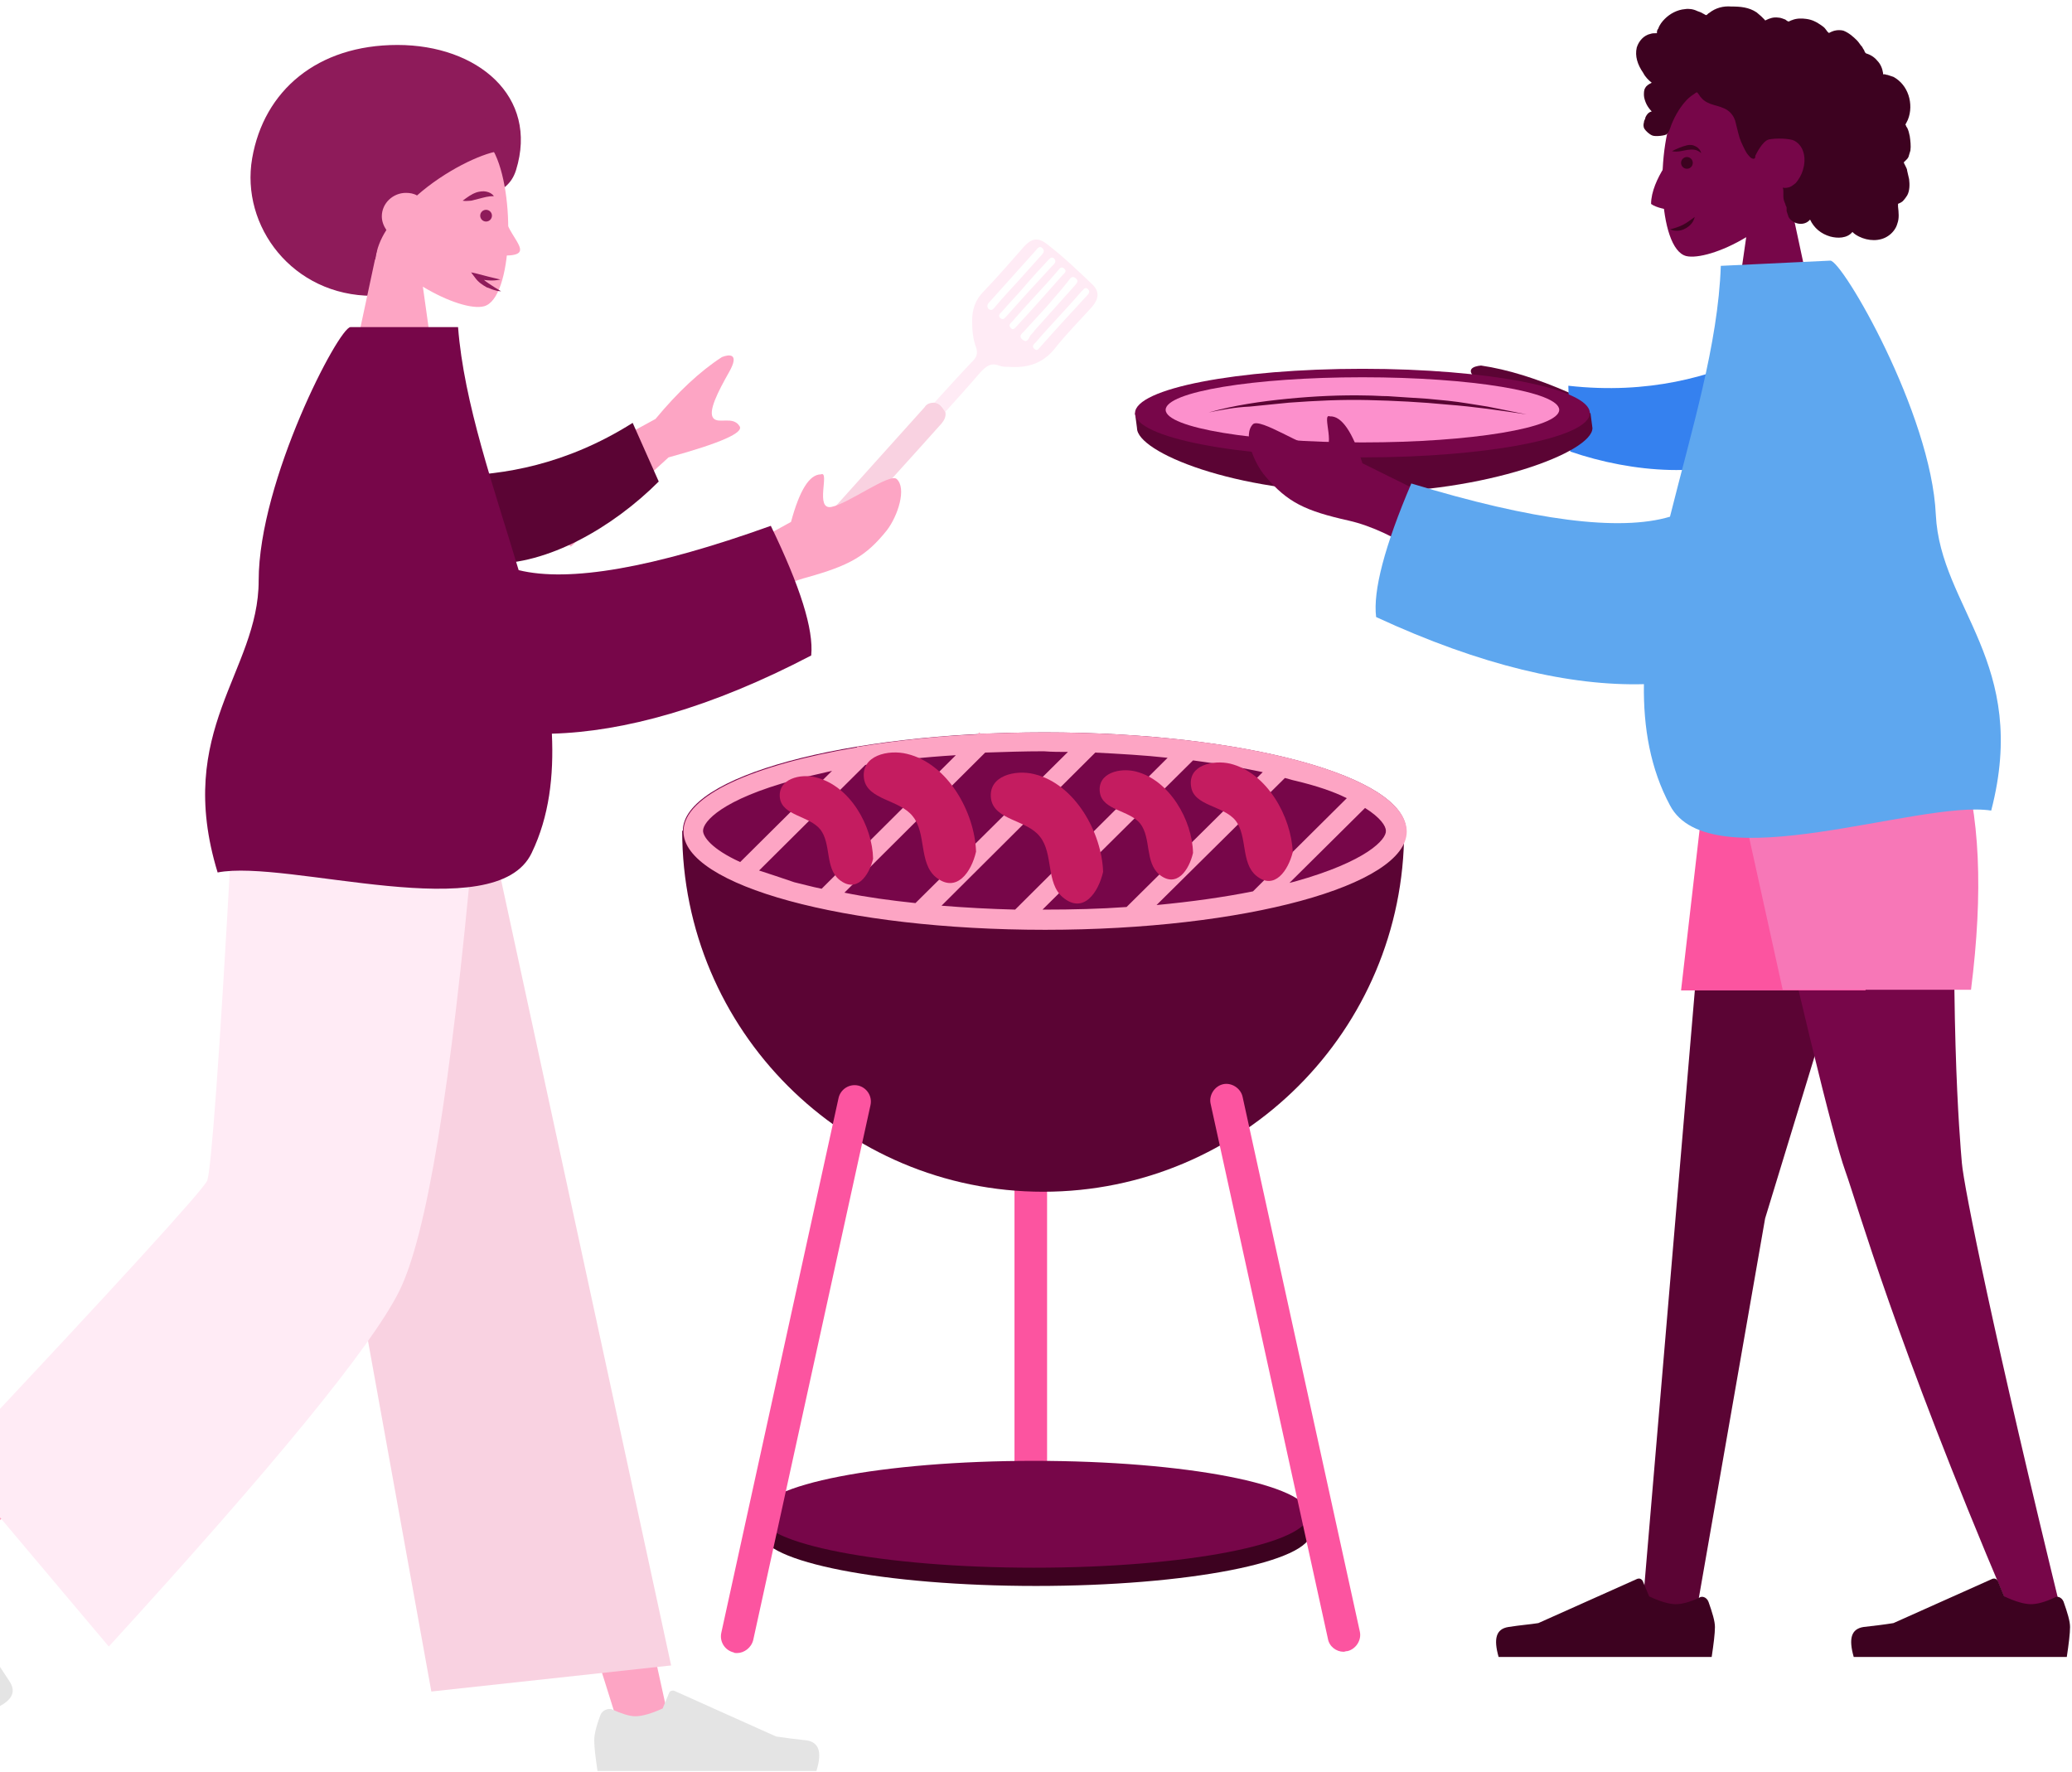<svg width="318" height="272" viewBox="0 0 318 272" fill="none" xmlns="http://www.w3.org/2000/svg">
<path d="M158.2 234.9C156.8 234.9 155.7 233.8 155.7 232.4V172.6C155.7 171.2 156.8 170.1 158.2 170.1C159.6 170.1 160.7 171.2 160.7 172.6V232.4C160.7 233.8 159.5 234.9 158.2 234.9Z" fill="#FC54A0"/>
<path d="M215.5 127.5C215.5 158.1 190.7 182.9 160.1 182.9C129.5 182.9 104.7 158.1 104.7 127.5" fill="#5B0434"/>
<path d="M160.3 142.6C190.952 142.6 215.8 135.839 215.8 127.5C215.8 119.16 190.952 112.4 160.3 112.4C129.648 112.4 104.8 119.16 104.8 127.5C104.8 135.839 129.648 142.6 160.3 142.6Z" fill="#770649"/>
<path d="M160.3 112.4C156.9 112.4 153.7 112.5 150.5 112.6L150.3 112.4L150 112.7C143.4 113 137.3 113.7 131.8 114.6L131.7 114.5L131.5 114.7C115.6 117.4 104.9 122.1 104.9 127.6C104.9 135.9 129.7 142.7 160.4 142.7C191 142.7 215.9 135.9 215.9 127.6C215.8 119.1 191 112.4 160.3 112.4ZM206.7 122.5L192.3 136.8C187.8 137.7 182.8 138.4 177.5 138.9L197.2 119.4C197.7 119.5 198.2 119.7 198.7 119.8C202.1 120.6 204.7 121.5 206.7 122.5ZM179.2 116.3L155.8 139.6C151.9 139.5 148.2 139.3 144.5 139L168.1 115.5C171.9 115.7 175.6 115.9 179.2 116.3ZM163.9 115.4L140.5 138.6C136.7 138.2 133 137.7 129.6 137L151.2 115.5C154.2 115.4 157.2 115.3 160.2 115.3C161.5 115.4 162.7 115.4 163.9 115.4ZM107.9 127.5C107.9 126.1 110.8 122.7 121.9 119.7C123.7 119.2 125.6 118.8 127.7 118.3L113.6 132.3C109.2 130.3 107.9 128.4 107.9 127.5ZM116.5 133.6L132.8 117.4C137.1 116.7 141.8 116.2 146.7 115.9L126.1 136.4C124.6 136.1 123.2 135.7 121.9 135.4C119.8 134.7 118.1 134.1 116.5 133.6ZM160 139.6L183.1 116.7C186.9 117.2 190.5 117.8 193.8 118.5L172.9 139.2C168.8 139.5 164.6 139.6 160.3 139.6C160.2 139.6 160.1 139.6 160 139.6ZM198.7 135.3C198.4 135.4 198.2 135.4 197.9 135.5L209.5 124C211.9 125.5 212.7 126.8 212.7 127.5C212.8 128.8 209.8 132.2 198.7 135.3Z" fill="#FDA5C4"/>
<path d="M200.8 232.4H116.4L116.8 235.2C116.8 239.7 135.7 243.4 159 243.4C182.3 243.4 201.2 239.7 201.2 235.2L200.8 232.4Z" fill="#3D0220"/>
<path d="M158.7 240.6C182.006 240.6 200.9 236.928 200.9 232.4C200.9 227.871 182.006 224.2 158.7 224.2C135.394 224.2 116.5 227.871 116.5 232.4C116.5 236.928 135.394 240.6 158.7 240.6Z" fill="#770649"/>
<path d="M113.1 253.7C112.9 253.7 112.7 253.7 112.6 253.6C111.3 253.3 110.4 252 110.7 250.6L128.7 168.5C129 167.2 130.3 166.3 131.7 166.6C133 166.9 133.9 168.2 133.6 169.6L115.6 251.7C115.3 252.9 114.2 253.7 113.1 253.7Z" fill="#FC54A0"/>
<path d="M206.2 253.5C205.1 253.5 204 252.7 203.8 251.5L185.8 169.4C185.5 168.1 186.4 166.7 187.7 166.4C189 166.1 190.4 167 190.7 168.3L208.7 250.4C209 251.7 208.1 253.1 206.8 253.4C206.5 253.4 206.4 253.5 206.2 253.5Z" fill="#FC54A0"/>
<path d="M134 131.8C133.9 126.8 130.5 120.6 125.2 119.3C122.9 118.7 119.3 119.5 119.7 122.5C120.1 125.2 124.2 125.2 125.9 127.3C127.6 129.5 126.6 133.2 128.8 135C131.5 137.2 133.4 134.3 134 131.8Z" fill="#C41C60"/>
<path d="M149.8 130.7C149.6 124.7 145.5 117.2 139.2 115.7C136.4 115 132.1 115.9 132.6 119.5C133.1 122.8 138.1 122.7 140.1 125.3C142.2 127.9 141 132.4 143.6 134.6C146.8 137.2 149.1 133.8 149.8 130.7Z" fill="#C41C60"/>
<path d="M169.3 133.8C169.1 127.8 165 120.3 158.7 118.8C155.9 118.1 151.6 119 152.1 122.6C152.6 125.9 157.6 125.8 159.6 128.4C161.7 131 160.5 135.5 163.1 137.7C166.3 140.4 168.6 136.9 169.3 133.8Z" fill="#C41C60"/>
<path d="M183.1 130.899C183 125.899 179.5 119.699 174.3 118.399C171.9 117.799 168.4 118.6 168.8 121.6C169.2 124.4 173.3 124.299 175 126.399C176.7 128.599 175.7 132.3 177.9 134.2C180.6 136.4 182.5 133.499 183.1 130.899Z" fill="#C41C60"/>
<path d="M198.4 130.8C198.2 125.4 194.5 118.6 188.8 117.2C186.2 116.6 182.3 117.4 182.8 120.7C183.2 123.7 187.7 123.6 189.6 125.9C191.5 128.3 190.4 132.4 192.8 134.4C195.6 136.7 197.7 133.6 198.4 130.8Z" fill="#C41C60"/>
<path d="M261.6 72.4L241.7 66.5C233.5 68 229.4 68.2 229.6 66.9C229.9 65.1 232.4 65.3 232.7 64.1C233.1 62.9 230.2 60.7 227.3 58.7C224.4 56.7 226.2 56.2 227.3 56.1C231.4 56.7 235.9 58.1 240.9 60.3L264.9 61.5L261.6 72.4Z" fill="#5B0434"/>
<path d="M270.3 69.4C262.4 73.5 250.6 72.6 241 69.3L240.7 59.2C253.1 60.6 262.6 57.7 269.3 54.6C276.1 56.9 276.6 66.1 270.3 69.4Z" fill="#3581EF"/>
<path d="M244.1 63.4H174.2L174.5 65.7C174.5 69.4 189.5 75.6 208.8 75.6C228.1 75.6 244.4 69.4 244.4 65.7L244.1 63.4Z" fill="#5B0434"/>
<path d="M209.1 70.2C228.375 70.2 244 67.156 244 63.4C244 59.645 228.375 56.6 209.1 56.6C189.825 56.6 174.2 59.645 174.2 63.4C174.2 67.156 189.825 70.2 209.1 70.2Z" fill="#770649"/>
<path d="M209.1 67.9C225.779 67.9 239.3 65.661 239.3 62.9C239.3 60.139 225.779 57.9 209.1 57.9C192.421 57.9 178.9 60.139 178.9 62.9C178.9 65.661 192.421 67.9 209.1 67.9Z" fill="#FC90CC"/>
<path d="M185.5 63.3C189.4 62.2 193.5 61.6 197.6 61.2C201.7 60.8 205.8 60.6 209.9 60.7C210.9 60.7 211.9 60.8 213 60.8L214.5 60.9L216 61L219.1 61.2C220.1 61.3 221.1 61.4 222.2 61.5C224.2 61.7 226.3 62.1 228.3 62.4C230.3 62.8 232.3 63.2 234.3 63.6C230.3 63 226.2 62.4 222.2 62.1C218.1 61.7 214.1 61.5 210 61.4C205.9 61.3 201.9 61.5 197.8 61.8C196.8 61.9 195.8 62 194.8 62.1C193.8 62.2 192.8 62.3 191.8 62.4C189.5 62.5 187.5 62.9 185.5 63.3Z" fill="#5B0434"/>
<path d="M292.7 115.6L270.9 187L260.3 247.7H252L263.2 115.6H292.7Z" fill="#5B0434"/>
<path d="M300.5 115.6C299 154.8 300.8 175 301.1 178.5C301.4 182.1 306 205.1 316.7 248.8L307.9 245.8C290.9 205.8 285.1 185 283.2 179.7C281.3 174.4 276.1 153.1 267.7 115.6H300.5Z" fill="#770649"/>
<path d="M316.7 245.8C317.3 247.5 317.7 248.8 317.7 249.7C317.7 250.7 317.5 252.3 317.2 254.3C316 254.3 305.1 254.3 284.5 254.3C283.7 251.5 284.1 250 286 249.7C287.8 249.5 289.4 249.3 290.6 249.1L305.8 242.3C306.1 242.2 306.4 242.3 306.6 242.6L307.6 245C309.3 245.8 310.7 246.2 311.7 246.2C312.6 246.2 313.8 245.9 315.3 245.2C315.7 244.9 316.4 245.1 316.7 245.8C316.6 245.7 316.7 245.8 316.7 245.8Z" fill="#3D0220"/>
<path d="M262.2 245.8C262.8 247.5 263.2 248.8 263.2 249.7C263.2 250.7 263 252.3 262.7 254.3C261.5 254.3 250.6 254.3 230 254.3C229.2 251.5 229.6 250 231.5 249.7C233.4 249.4 234.9 249.3 236.1 249.1L251.3 242.3C251.6 242.2 251.9 242.3 252.1 242.6L253.1 245C254.8 245.8 256.2 246.2 257.2 246.2C258.1 246.2 259.3 245.9 260.8 245.2C261.2 244.9 261.9 245.1 262.2 245.8C262.1 245.7 262.1 245.8 262.2 245.8Z" fill="#3D0220"/>
<path d="M295.6 115.6L286.3 152H258L262.2 115.6H295.6Z" fill="#FC54A0"/>
<path d="M300.8 115.6C303.9 124.8 304.4 136.9 302.5 151.9H273.6L265.6 115.6H300.8Z" fill="#F777B7"/>
<path d="M274.7 30.7C277.4 27.6 279.2 23.7 278.9 19.4C278 7 260.8 9.7 257.4 16C254 22.3 254.4 38.2 258.8 39.3C260.5 39.7 264.2 38.7 268 36.4L265.6 53.1H279.5L274.7 30.7Z" fill="#770649"/>
<path d="M251.2 7.3C251.5 6.3 252.3 5.4 253.3 5.2C253.6 5.1 253.8 5.1 254.1 5.1C254.2 5.1 254.2 5.1 254.3 5.1V4.9C254.3 4.7 254.4 4.5 254.5 4.4C254.7 3.8 255.1 3.3 255.5 2.9C256.3 2.1 257.4 1.5 258.6 1.4C259.2 1.3 259.9 1.4 260.5 1.7C260.8 1.8 261.1 1.9 261.4 2.1C261.5 2.1 261.8 2.4 261.9 2.3C262 2.3 262.2 2 262.3 2C263.3 1.2 264.5 0.9 265.7 1C267.1 1 268.4 1.1 269.6 1.9C269.8 2.1 270.1 2.3 270.3 2.5C270.4 2.6 270.5 2.7 270.6 2.8C270.7 2.9 270.7 2.9 270.8 3C270.9 3.1 270.9 3.2 271 3.1C271.6 2.8 272.2 2.6 272.9 2.7C273.3 2.7 273.7 2.9 274 3C274.1 3.1 274.4 3.3 274.5 3.3C274.6 3.3 274.9 3.1 275 3.1C275.7 2.8 276.5 2.8 277.2 2.9C278 3 278.7 3.3 279.4 3.8C279.7 4 280 4.2 280.2 4.5C280.3 4.6 280.4 4.8 280.5 4.9C280.6 5 280.7 5 280.7 5.1C280.7 5 281.5 4.7 281.6 4.7C282 4.6 282.5 4.6 282.9 4.7C283.7 5 284.4 5.6 285 6.2C285.3 6.5 285.5 6.9 285.8 7.2C285.9 7.4 286 7.6 286.1 7.7C286.1 7.8 286.2 7.9 286.2 8C286.3 8.1 286.3 8.1 286.4 8.2C287.1 8.4 287.7 8.8 288.1 9.3C288.6 9.8 288.9 10.5 289 11.2V11.4H289.2C289.4 11.4 289.5 11.5 289.7 11.5C290 11.6 290.3 11.7 290.6 11.8C291.7 12.4 292.5 13.4 292.9 14.6C293.3 15.8 293.3 17.2 292.8 18.4C292.7 18.6 292.6 18.8 292.5 19C292.4 19.1 292.4 19.1 292.5 19.2C292.5 19.3 292.6 19.5 292.7 19.6C292.9 20 293 20.4 293.1 20.9C293.2 21.6 293.3 22.4 293.2 23.1C293.1 23.4 293 23.8 292.9 24.1C292.8 24.3 292.7 24.4 292.6 24.5C292.5 24.6 292.5 24.6 292.4 24.7L292.3 24.8C292.2 24.9 292.2 24.8 292.2 25C292.3 25.2 292.4 25.4 292.5 25.6C292.6 25.8 292.7 26 292.7 26.2C292.8 26.6 292.9 27.1 293 27.5C293.1 28.3 293.1 29.3 292.7 30C292.5 30.3 292.3 30.6 292 30.9C291.9 31 291.7 31.1 291.5 31.2C291.4 31.2 291.3 31.3 291.3 31.3C291.3 31.4 291.3 31.6 291.3 31.7C291.4 32.6 291.5 33.5 291.2 34.3C291 35.1 290.4 35.8 289.8 36.2C288.5 37.1 286.7 37 285.3 36.3C284.9 36.1 284.6 35.9 284.3 35.6C283.5 36.6 282 36.6 280.9 36.3C279.5 35.9 278.4 35 277.8 33.7C276.9 34.8 275.1 34.4 274.5 33.3C274.4 33 274.3 32.7 274.2 32.4C274.2 32.2 274.2 32.1 274.2 31.9C274.2 31.7 274 31.5 274 31.3C273.8 30.9 273.7 30.5 273.7 30.1C273.7 29.9 273.7 29.7 273.7 29.4C273.7 29.2 273.7 29 273.6 28.8C274 28.9 274.4 28.8 274.7 28.7C275 28.6 275.3 28.3 275.6 28.1C276.1 27.5 276.5 26.8 276.7 26.1C277.2 24.5 277 22.5 275.4 21.6C274.6 21.2 272.4 21.2 271.5 21.4C270.5 21.6 269.5 23.7 269.4 23.9C269.4 24 269.4 24.2 269.3 24.3C269.1 24.5 268.6 24.2 268.5 24C268.2 23.7 268 23.4 267.8 23C267.4 22.2 267 21.4 266.8 20.5C266.6 19.8 266.5 19.2 266.3 18.5C266.1 17.9 265.7 17.3 265.1 16.9C264.5 16.5 263.7 16.3 263 16.1C262.3 15.9 261.6 15.6 261.1 15C261 14.9 260.9 14.8 260.8 14.6C260.7 14.5 260.6 14.3 260.5 14.2C260.3 14.1 260.1 14.4 259.9 14.5C259.1 15 258.5 15.7 258 16.4C257.5 17.1 257.1 17.8 256.7 18.7C256.4 19.3 256.3 20.1 255.8 20.6C255.6 20.8 254.1 21 253.6 20.8C253.1 20.6 252.6 20.1 252.4 19.8C252.2 19.5 252.2 19.1 252.3 18.8C252.3 18.6 252.4 18.4 252.5 18.2C252.5 18 252.6 17.9 252.7 17.7C252.9 17.4 253.1 17.2 253.5 17.1C253.2 16.8 252.9 16.4 252.7 16C252.5 15.6 252.3 15 252.3 14.6C252.3 14.2 252.3 13.8 252.5 13.5C252.7 13.1 253.1 12.9 253.5 12.7C253 12.3 252.5 11.8 252.2 11.2C251.3 9.9 250.9 8.6 251.2 7.3Z" fill="#3D0220"/>
<path d="M218.4 85.2C214.3 82.5 210.5 80.7 207 79.9C200.3 78.4 197.6 77.1 194.2 73.1C192.4 71 190.7 66.7 192.3 65.1C193.4 64.1 200 68.6 202.7 69C205.4 69.4 202.7 63.3 204.1 63.9C205.9 63.8 207.6 66.3 209.1 71.1L218.6 75.8L218.4 85.2Z" fill="#770649"/>
<path d="M264.1 40.8L280.9 40C282.7 39.9 296.4 63.4 297.1 79C297.8 93.3 311.5 101.7 305.6 124.4C294.5 122.7 262.4 135.2 256.3 123.6C253.3 118 252.2 111.7 252.3 105C241.1 105.3 227.4 102.2 211.2 94.7C210.7 90.7 212.5 83.8 216.6 74.2C235.3 79.9 248.6 81.6 256.3 79.3C259.6 66.1 263.7 52.8 264.1 40.8Z" fill="#5EA7EF"/>
<path d="M255.4 25.7C254.4 27.3 253.4 29.4 253.4 31.3C254.2 31.9 255.9 32.2 256.5 32.2" fill="#770649"/>
<path d="M258.9 25.9C259.397 25.9 259.8 25.497 259.8 25C259.8 24.503 259.397 24.1 258.9 24.1C258.403 24.1 258 24.503 258 25C258 25.497 258.403 25.9 258.9 25.9Z" fill="#3D0220"/>
<path d="M256.3 35.2C257.1 35 257.7 34.8 258.3 34.5C258.9 34.2 259.4 33.8 260.1 33.3C259.9 34.1 259.4 34.7 258.6 35.1C257.9 35.5 257 35.5 256.3 35.2Z" fill="#3D0220"/>
<path d="M256.6 23.2C257.4 22.8 258.1 22.5 258.9 22.3C259.3 22.2 259.8 22.2 260.3 22.5C260.7 22.7 261 23.1 261.1 23.5C260.4 22.9 259.8 22.9 259 23C258.3 23.1 257.5 23.4 256.6 23.2Z" fill="#3D0220"/>
<path d="M143.4 61.8C145.4 59.6 147.3 57.5 149.3 55.4C149.9 54.8 150.1 54.2 149.8 53.3C149.3 52 149.2 50.6 149.2 49.2C149.2 47.5 149.7 46 150.9 44.8C153.1 42.5 155.1 40.2 157.2 37.8C158.3 36.6 159.3 36.4 160.6 37.4C163.1 39.3 165.4 41.5 167.7 43.7C168.8 44.8 168.6 45.9 167.6 47.1C165.7 49.2 163.6 51.3 161.8 53.6C159.9 55.9 157.5 56.5 154.8 56.3C154.3 56.3 153.8 56.3 153.3 56.1C152 55.6 151.3 56.3 150.5 57.1C148.7 59.2 146.9 61.2 145 63.3C144.8 62.5 144.3 61.9 143.4 61.8ZM160.6 47.1C159.5 48.3 158.4 49.5 157.3 50.7C157 51.1 156.2 51.5 156.9 52.1C157.7 52.8 157.9 51.8 158.2 51.4C158.4 51.2 158.6 51 158.8 50.7C160.8 48.5 162.8 46.2 164.8 44C165.1 43.6 165.7 43.2 165.1 42.7C164.5 42.2 164.2 42.8 163.9 43.2C162.8 44.6 161.7 45.8 160.6 47.1ZM156.3 43.1C157.5 41.8 158.6 40.5 159.8 39.2C160.1 38.9 160.4 38.5 160 38.1C159.6 37.7 159.3 38 159 38.4C156.7 41 154.3 43.6 152 46.2C151.7 46.5 151.3 46.9 151.7 47.4C152.2 47.8 152.5 47.4 152.8 47C153.9 45.7 155.1 44.4 156.3 43.1ZM158.9 45.4C157.7 46.7 156.5 48 155.4 49.3C155.1 49.6 154.7 49.9 155.1 50.3C155.5 50.8 155.8 50.3 156.1 50C158.5 47.4 160.8 44.8 163.1 42.2C163.4 41.9 163.8 41.6 163.3 41.2C162.8 40.8 162.6 41.3 162.3 41.6C161.2 42.9 160.1 44.1 158.9 45.4ZM162.5 48.6C161.3 49.9 160.1 51.2 159 52.5C158.7 52.8 158.3 53.1 158.7 53.5C159.2 54 159.4 53.5 159.7 53.2C162 50.6 164.3 48.1 166.7 45.5C167 45.2 167.4 44.8 167 44.4C166.5 43.9 166.3 44.5 166 44.7C164.8 46.1 163.6 47.4 162.5 48.6ZM157.2 44C156.1 45.3 154.9 46.5 153.8 47.8C153.5 48.1 153.1 48.4 153.5 48.8C154 49.2 154.2 48.8 154.5 48.5C156.8 45.9 159.1 43.4 161.5 40.8C161.8 40.5 162.2 40.2 161.8 39.7C161.4 39.3 161.1 39.7 160.8 40C159.5 41.4 158.3 42.7 157.2 44Z" fill="#FFEBF5"/>
<path d="M143.4 61.8C144.3 61.9 144.7 62.6 145.1 63.3C145.2 64 144.9 64.5 144.5 65C139.5 70.6 134.4 76.2 129.4 81.7C128.6 82.6 127.5 82.7 126.8 82C126 81.3 126 80.2 126.8 79.3C131.8 73.7 136.9 68.1 141.9 62.5C142.2 62 142.7 61.8 143.4 61.8Z" fill="#F9D2E1"/>
<path d="M46.5 129.5L75.7 203.5L95.3 266H103.1L73.1 129.5H46.5Z" fill="#FDA5C4"/>
<path d="M40.6 129.5C40.3 155.5 35.8 190.5 35 192.1C34.5 193.2 17.8 206.9 -15.1 233.3L-9.8 239C29 216.4 49.3 203.5 51.1 200.5C53.8 196 62.6 154.3 69.6 129.4H40.6V129.5Z" fill="#FDA5C4"/>
<path d="M-15.698 231.401C-17.527 232.022 -18.715 232.628 -19.405 233.206C-20.247 233.913 -21.268 235.031 -22.684 236.61C-21.913 237.53 -14.713 246.109 -1.086 262.349C1.714 261.175 2.542 259.828 1.55 258.179C0.482 256.595 -0.329 255.318 -1.011 254.193L-5.677 237.743C-5.793 237.449 -6.127 237.207 -6.421 237.323L-8.902 238.1C-10.607 237.312 -11.878 236.42 -12.521 235.654C-13.099 234.964 -13.564 233.788 -14.057 232.113C-14.366 231.589 -15.045 231.245 -15.698 231.401Z" fill="#E4E4E4"/>
<path d="M92.2 263.1C91.5 264.9 91.2 266.2 91.2 267.1C91.2 268.2 91.4 269.7 91.7 271.8C92.9 271.8 104.1 271.8 125.3 271.8C126.2 268.9 125.7 267.4 123.8 267.1C121.9 266.9 120.4 266.7 119.1 266.5L103.5 259.5C103.2 259.4 102.8 259.5 102.7 259.8L101.7 262.2C100 263 98.5 263.4 97.5 263.4C96.6 263.4 95.4 263 93.8 262.3C93.2 262.2 92.5 262.5 92.2 263.1Z" fill="#E4E4E4"/>
<path d="M66.2 259.6L103 255.6L75.7 129.5H42.7L66.2 259.6Z" fill="#F9D2E1"/>
<path d="M-7.4 224.1L16.7 252.7C42.1 224.9 56.9 206.8 61.2 198.3C65.5 189.8 69.2 166.9 72.6 129.5H35.5C33.7 162.4 32.4 179.6 31.8 181.2C31.1 182.7 18.1 197 -7.4 224.1Z" fill="#FFEBF5"/>
<path d="M57.2 45.4C64 45.4 66.5 37.3 70.3 32.8C73.1 29.6 77.8 30.6 79.2 26.1C82.7 14.8 73.3 6.9 61 6.9C48.7 6.9 40.5 13.9 38.7 24.3C36.9 34.7 44.9 45.4 57.2 45.4Z" fill="#8E1B5A"/>
<path d="M57.9 38.2C55.2 35 53.3 31 53.6 26.6C54.5 13.9 72.2 16.7 75.7 23.1C79.2 29.5 78.7 45.8 74.3 47C72.5 47.5 68.7 46.3 64.9 44L67.3 61.1H53L57.9 38.2Z" fill="#FDA5C4"/>
<path d="M64 30C63.5 29.7 62.9 29.6 62.3 29.6C60.3 29.6 58.6 31.2 58.6 33.2C58.6 34 58.9 34.7 59.3 35.3C58.4 36.7 57.8 38.2 57.6 39.8C54.6 39.8 43.6 28.4 54.5 17.7C65.4 7 81.3 22.3 76.5 23.2C73.8 23.6 68.3 26.2 64 30Z" fill="#8E1B5A"/>
<path d="M77.5 33.5C78.5 37 82.7 39.5 76.5 39.2C76.4 37.9 76.5 36.6 76.5 35.2" fill="#FDA5C4"/>
<path d="M79.9 75.6L100.6 64.3C104 60.2 107.4 57 110.8 54.8C111.8 54.4 113.6 54.1 111.9 57.1C110.2 60.1 108.6 63.2 109.5 64.2C110.3 65.1 112.5 63.8 113.5 65.4C114.2 66.4 110.6 68 102.6 70.2L87.6 83.9L79.9 75.6ZM112.3 85.1L121.4 80.1C122.7 75.3 124.2 72.8 126 72.8C127.4 72.2 125 78.3 127.6 77.8C130.2 77.3 136.5 72.6 137.6 73.5C139.2 74.9 137.8 79.2 136.1 81.4C132.9 85.4 130.3 86.8 123.9 88.6C120.5 89.5 116.9 91.4 113 94.3L112.3 85.1Z" fill="#FDA5C4"/>
<path d="M69.9 73C77.1 72.9 86.8 71.4 97.1 64.9L101.1 73.9C94 81 84 86.7 75.3 86.5C68.4 86.3 64.9 78 69.9 73Z" fill="#5B0434"/>
<path d="M79.6 87.5C87.3 89.4 100.2 87.2 118.3 80.7C122.8 90 124.9 96.6 124.5 100.6C109 108.7 95.7 112.3 84.7 112.6C85 119.1 84.3 125.3 81.6 130.9C76.1 142.5 44.1 131.8 33.4 133.9C26.7 112 39.7 103.1 39.7 89.1C39.7 73.8 52 50.2 53.8 50.2H70.3C71.2 61.9 75.8 74.8 79.6 87.5Z" fill="#770649"/>
<path d="M76.8 42.9C75.5 43.2 74.2 43 73 42.7L73.4 42.1C73.8 42.6 74.4 43.1 75 43.5C75.6 43.9 76.2 44.3 76.9 44.7C76.5 44.7 76.1 44.6 75.8 44.5C75.4 44.4 75.1 44.2 74.7 44.1C74 43.7 73.4 43.3 72.9 42.6L72.3 41.8L73.2 42C74.3 42.3 75.5 42.6 76.8 42.9Z" fill="#8E1B5A"/>
<path d="M71 30.8C71.7 30.3 72.3 29.8 73.2 29.5C73.6 29.4 74.1 29.3 74.6 29.4C75.1 29.5 75.5 29.7 75.8 30.1C74.9 30.1 74.3 30.3 73.5 30.5C73.1 30.6 72.7 30.7 72.3 30.8C71.9 30.8 71.5 30.9 71 30.8Z" fill="#8E1B5A"/>
<path d="M74.6 34C75.097 34 75.5 33.597 75.5 33.1C75.5 32.603 75.097 32.2 74.6 32.2C74.103 32.2 73.7 32.603 73.7 33.1C73.7 33.597 74.103 34 74.6 34Z" fill="#8E1B5A"/>
</svg>
